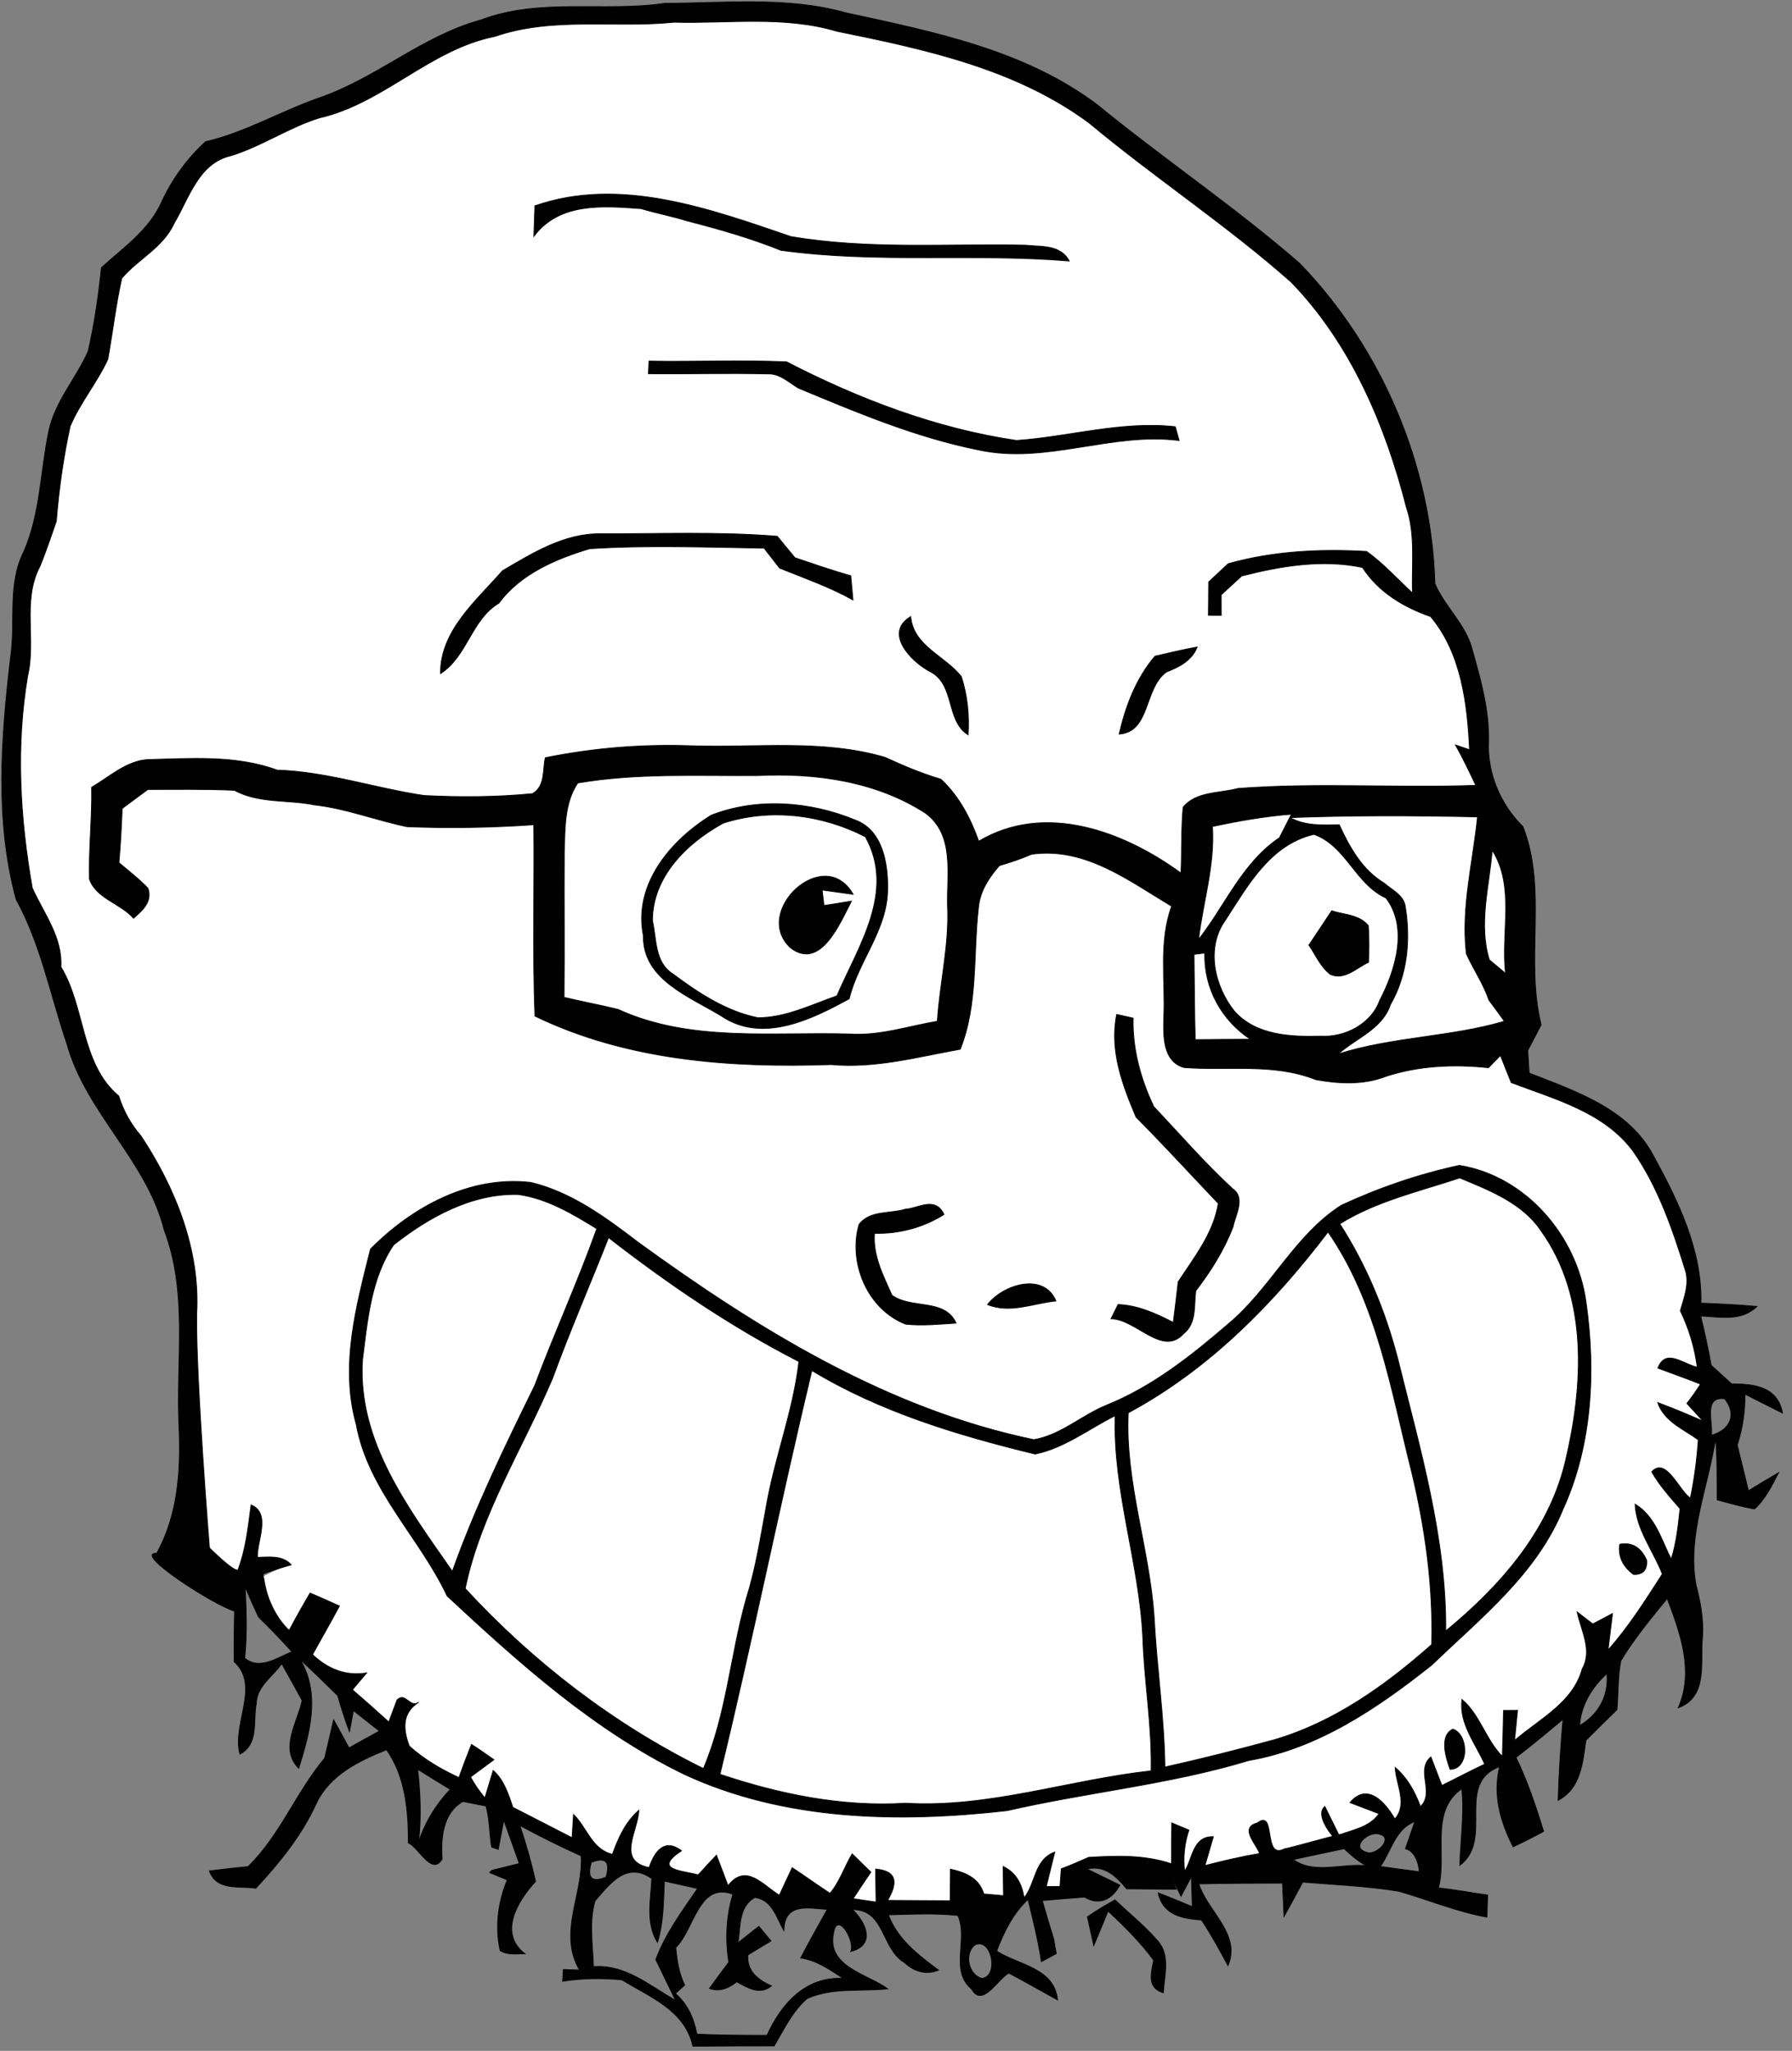 <svg clip-rule="evenodd" fill-rule="evenodd" viewBox="0 0 194 222" xmlns="http://www.w3.org/2000/svg"><rect x="0" y="0" width="194" height="222" fill="#808080" stroke="none"/><g fill-rule="nonzero" stroke-width=".09" transform="translate(-14.979 -1.798)"><g fill="#fff" stroke="#fff"><path d="m68.54 5.74c6.27-2.17 12.94-.88 19.41-1.54 5.88.16 11.92-.73 17.64.98 9.5 1.93 19.38 4.04 27.32 9.94 7.11 5.93 14.89 11.05 21.84 17.2 6.46 6.66 10.22 15.51 12.48 24.38 1.02 2.99.55 6.21.67 9.3-1.65-1.51-3.15-3.21-4.98-4.51-5.01-.29-10.12-.04-14.98 1.33-.7.65-1.4 1.31-2.11 1.97-.01 1.2-.02 2.4-.03 3.6.35 0 1.04.01 1.39.01 0-.56 0-1.67-.01-2.22.56-.51 1.67-1.53 2.22-2.04 4.24-1.08 8.73-1.84 13.08-.92 1.72 2.66 4.43 4.29 7.37 5.31 3.33 3.95 3.99 9.45 4.22 14.43-.38-.13-1.14-.39-1.52-.52.8 1.42 1.5 2.89 2.2 4.37-8.59.31-17.21-.32-25.77.34-1.99.54-4.51.3-5.92 2.03-.22 2.36-.12 4.75-.23 7.13-6.2-4.52-14.72-7.72-21.9-3.45-.89-2.5-2.13-4.88-4.09-6.71-2.08-.62-4.08-1.46-6.05-2.37-6.79-1.99-13.92-1.02-20.88-1.25-5.33-.2-10.67.23-15.9 1.29-.3 1.34.02 3.07-1.38 3.89-3.9.38-7.84.4-11.75.2-5.33-.79-10.48-2.58-15.9-2.75-4.51-1.65-9.36-1.25-14.07-1.14-2.31.19-4.1 1.88-6.01 3 .06 3.31-.32 6.62-.24 9.93.7 2.09 3.37 2.63 4.77 4.24.98-.85 2.04-1.77 1.57-3.23-.96-1.02-2.09-1.87-3.15-2.78.17-1.95.28-3.91.35-5.87.93-.68 1.85-1.37 2.78-2.06 3.12 0 6.25-.05 9.37.09 2.66 1.45 5.78.99 8.65 1.58 3.44.38 6.68 1.67 10.05 2.36 4.57.19 9.15.1 13.72-.21.07 6.9-.14 13.81.12 20.71 9.93 4.81 21.17 5.63 32.06 5.25 4.76.44 9.35-.83 13.98-1.66 1.95-4.89 1.38-10.3 1.98-15.42.18-1.74 1.15-3.19 2.26-4.46 1.19-.34 2.36-.75 3.5-1.23 5.76-.81 10.52 2.86 15.15 5.63-1.42 3.88-.66 8.05-.85 12.07-.05 1.94-.14 4.73 2.19 5.39 4.77.37 9.69-.51 14.26 1.31 2.51.46 5.16.59 7.58-.35 3.6-1.18 7.39-1.33 11.12-.94l1.29-1.33c.29.74.88 2.2 1.17 2.94 4.71 1.79 10.05 3.18 13.2 7.43 2.69 3.86 4.25 8.39 5.64 12.85.48 1.49-.12 2.99-.53 4.42.93 1.93 1.55 3.98 1.83 6.11-1.48-.29-3.42-2.12-4.26.1 1.54.58 3.09 1.12 4.62 1.73-.46.72-.95 1.42-1.48 2.09.44.48 1.32 1.44 1.76 1.93-1.62-.72-3.26-1.4-4.92-2.02.7 2.05 2.79 2.86 4.39 4.03-.14 2.12-.42 4.23-.85 6.31-1.21-.74-2.64-4.55-4.19-2.84.84 1.46 1.97 2.72 3.07 3.98-.2 1.84-.39 3.7-.96 5.48-1.07-2.12-1.74-4.66-3.91-5.96.14 2.78 1.97 5.04 2.95 7.56-1.83 2.84-3.63 5.71-5.88 8.23.12-.99.36-2.96.48-3.95-.53.28-1.6.85-2.13 1.13-.43-.33-1.27-.98-1.69-1.3.41 1.99 1.69 4.14.55 6.15-1 3.69-4.65 5.44-7.33 7.76.08-.82.24-2.44.32-3.26l-1.51.01c-.04 1.66-.07 3.32-.13 4.98-1.8-1.82-2.41-4.49-4.37-6.17-.34 2.58 1.46 4.75 2.46 7-1.57.74-3.09 1.55-4.64 2.31-.3-.78-.89-2.32-1.19-3.09-1.7 1.46.48 3.83-1.13 5.38-.59-1.61-1.42-3.11-2.73-4.24.08 1.87 1.4 3.94-.04 5.58-.98-1.71-2.94-4.05-4.85-1.78.78.3 2.36.9 3.14 1.2-1 1.47-2.81 1.73-4.34 2.32-.429.099-4.906 3.255-5.93 1.5-2.35 1.22-.83-4.42-2.91-2.81-1.97.52-.11 2.24.25 3.3-1.99.35-3.96.8-5.92 1.31.23-.78.68-2.35.91-3.13-2.23-.06-2.22 2.35-3.11 3.76-.18-1.53-.02-3.02.46-4.47-.46-.19-1.39-.59-1.85-.78-.03 1.47-.04 2.95-.03 4.43-2.89-.98-5.96-.88-8.96-.7-.98.44-1.97.86-2.97 1.24-.04.48-.11 1.43-.14 1.91-.37 0-1.11.01-1.49.01.23-.93.69-2.8.92-3.73-2.25.84-2.03 3.37-3.32 4.96-.25-1.68-1.01-2.81-2.26-3.4.01.79.03 2.37.04 3.16-.53-.05-1.6-.14-2.14-.19-.51-1.72-2-2.33-3.61-2.68-.01.85-.02 2.57-.02 3.42-2.26-.01-4.53-.02-6.79-.04 1.03-1.75 1.19-3.18-1.29-3.39.01.89.04 2.68.05 3.57-.62-.09-1.87-.27-2.49-.37.63-.96 1.27-1.93 1.92-2.87-.67-.66-1.35-1.32-2.02-1.98-.83 1.4-1.34 3.02-2.4 4.28-1.37-.91-2.72-1.87-4.09-2.78-.35.75-1.05 2.23-1.39 2.98-1.8-1.09-3.61-3.53-5.56-1.03-.31-.82-.94-2.47-1.25-3.3-.67.7-1.33 1.41-1.98 2.13-1.73-.49-4.99-.51-1.81-2.62-1.84-1.37-2.89.04-3.5 1.83-3.57-.73-1.23-3.89-1.11-6.2-1.45 1.26-2.23 3-2.86 4.76-2.24-.52-2.74-2.87-4.21-4.31l-.16 2.52c-2.13-1.11-4.28-2.19-6.41-3.29-.5-1.44-.95-2.95-2.13-3.99-.23.74-.68 2.23-.9 2.97-.6-.71-1.12-1.47-1.56-2.27.63-.47 1.9-1.4 2.53-1.87-.79-.57-1.6-1.13-2.42-1.65-.48 1.19-.93 2.39-1.36 3.59-1.94-.9-3.79-1.98-5.38-3.42-.66-1.78-.84-3.55 1.02-4.74-.94.7-1.45-1.18-2.34-.24-.23.59-.67 1.79-.89 2.38-1.31-1.18-2.61-2.35-3.95-3.49.38-.45 1.15-1.37 1.54-1.82-2.28.37-4.23-.45-5.85-1.99.96-1.76 1.97-3.49 2.91-5.26-1.06-.48-2.11-.94-3.17-1.4-.321.544-1.156 5.784-2.05 5.66-1.307-.181-2.739-6.073-2.87-7.38-1.76.83 1.15-.85 2.87-1.34-.97-1.05-2.38-.83-3.66-.8-.06-1.76 1.51-4.78-.68-5.68-.31 2.37-.56 4.76-1.41 7.02-.38.35-4.91-2.28-4.59-7.68.25-6.68-.01-13.37.11-20.05.39-6.87-2.29-13.56-6.02-19.21-1.1-1.27-1.92-2.74-2.42-4.34-4.15-3.51-3.59-9.57-6.26-13.98.18-3.22-1.85-5.76-3.1-8.54-1.33-7.58-1.79-15.33-.5-22.96.93-3.92-.63-8.2 1.34-11.88.65-1.59 1.19-3.23 1.76-4.85.28-3.45.76-6.9 1.5-10.29 1.08-2.57 2.92-4.73 4.08-7.26.53-2.92.86-5.87 1.51-8.77 1.76-2.07 4.48-3.33 5.66-5.93 1.61-2.71 2.64-6.52 6.12-7.32 3.35-1.02 6.26-3.06 9.6-4.1 6.95-1.58 11.96-7.42 19-8.82m4.35 18.34c-.02.82-.08 2.46-.11 3.29 2.78-3.71 7.5-3.28 11.6-2.99 1.66.5 3.38.82 5.04 1.34 3.42.88 6.82 1.85 10.1 3.17 10.36 1.44 20.82.3 31.21 1.16-.94-1.79-3.08-1.53-4.75-1.71-8.46-.18-17 .5-25.38-.93-8.78-3-18.5-6.54-27.71-3.33m12.35 16.81-.06 1.36c4.3.04 8.6-.08 12.9.02 1.3-.07 2.29.91 3.32 1.53 6.37 2.65 12.79 5.36 19.58 6.71 7.28 1.56 14.34-1.97 21.65-1.03-.11-.37-.31-1.12-.42-1.49-5.83-.64-11.46 1.09-17.19 1.49-8.7-1.28-17.1-4.49-24.89-8.51-4.96-.22-9.93.01-14.89-.08m-15.86 22.69c-2.82 3.24-6.75 6.48-6.71 11.13 2.93-1.9 3.32-5.84 6.32-7.63 2.32-3.16 6.18-4.8 9.83-5.89 6.28-.4 12.59-.15 18.88-.06l1.68 2.16c2.67 1.09 5.42 2.03 7.94 3.45-.08-.87-.16-1.75-.24-2.62-2.04-.57-4.04-1.27-6.05-1.95-.64-.77-1.27-1.55-1.91-2.32-6.37-.52-12.78-.25-19.17-.27-3.91-.04-7.32 2.1-10.57 4m46.21 10.87c2.85 1.37 1.72 5.34 4.2 6.89.13-2.13-.08-4.27-.74-6.3-1.77-2.25-5.19-3.29-5.48-6.49-2.94 1.75.03 4.83 2.02 5.9m24.43-1.62c-2.06 2.42-3.17 5.38-3.88 8.43 3.4-.24 2.65-4.94 5.11-6.72 1.37-.55 2.74-1.21 3.33-2.7-1.54.27-3.04.65-4.56.99m-4.15 38.78c-.78 3.9.61 7.59 2.1 11.11 3.03 3.05 5.94 6.23 8.9 9.34-.5 3.2-2.61 5.85-4.34 8.49-.17 1.47-.34 2.94-.53 4.4-1.88-.96-3.82-1.86-5.98-1.94-.19.39-.57 1.16-.76 1.54 2.69.01 5.55 4.15 7.84 1.62 1.45-1.14 1.12-3.04 1.33-4.65 1.63-2.12 3.07-4.41 4.03-6.91.26-1.3 1.39-3.15-.04-4.13-3.03-2.79-5.72-5.91-8.54-8.89-1.42-3.01-2.31-6.22-2.23-9.58-.45-.1-1.34-.3-1.78-.4m24.32 20.66c-5.07 3.24-7.65 9.01-12.2 12.81-4.01 3.46-8.25 6.82-13.2 8.82-2.7 1.09-4.97 3.25-7.89 3.74-15.87-3.3-29.88-11.96-42.83-21.36-3.52-2.69-7.21-5.42-11.59-6.48-6.58-.79-12.89 2.65-17.39 7.21-1.54 6.16-3.33 12.65-1.54 18.98 1.29 7.12 6.85 12.21 9.84 18.57 7.83 7.28 15.93 14.56 25.65 19.29 10.89 5.06 23.24 5.27 34.97 3.94 8.7-2 17.61-2.84 26.17-5.43 7.52-1.3 13.96-5.7 19.82-10.35 5.26-5.07 11.3-9.82 14.16-16.79 3.2-6.97 3.59-15.03 2.51-22.53-.99-7.1-6.49-13.57-13.7-14.74-4.4.95-8.7 2.42-12.78 4.32m-47.18.42c-1.67.52-3.84.1-5.03 1.64-1.2 4.16.91 9.19 5.04 10.8 1.81.2 3.64 0 5.46-.11-1.24-2.71-4.79-1.47-6.94-3.01-.95-2.14-2.08-4.29-1.89-6.71 2.67.06 5.25-.62 7.52-2.04-.96-2.01-2.74-.66-4.16-.57m8.88 10.32c2.41 1 4.96-.14 7.4-.39-1.32-3.13-5.69-1.79-7.4.39m68.43 25.96c-.17 1.3.33 2.39 1.5 3.25 1.02.04 1.5-.47 1.42-1.54-.63-1.4-1.61-1.97-2.92-1.71m-18.36 24.35c2.08 0 2.06-3.74.3-4.35-1.5.76-.74 3.1-.3 4.35z"/><path d="m77.52 86.55c6.43-1.1 12.95-.75 19.44-.8 6.3-.31 12.85.6 18.22 4.07 3.22 2.4 2.26 6.71 2.38 10.16.18 4.16-.84 8.23-1.11 12.37-3.14.53-6.22 1.59-9.45 1.38-8.37-.26-17.27.93-25.12-2.67-1.94-.47-3.9-.84-5.84-1.3.05-5.25-.01-10.5.02-15.75.1-2.54-.01-5.26 1.46-7.46m14.47 3.49c-4.41 2.71-8.47 7.5-7.36 13.04-.08 4.8 5.09 6.62 8.5 8.73 4.4 2.93 9.68.35 13.78-1.9.99-4.11 4.17-7.5 4.16-11.91.05-2.76-.56-6.37-3.53-7.44-4.87-2.01-10.58-2.45-15.55-.52z"/><path d="m93.27 90.9c5.07-1.64 10.69-.95 15.39 1.47 3.31 5.9-.76 11.86-3.08 17.23-2.77.97-5.55 2.36-8.54 2.37-3.44-.69-6.47-2.69-9.24-4.76-1.97-1.26-1.73-3.76-2.19-5.75 0-4.78 3.75-8.42 7.66-10.56m7.3 13.5c3.26 2.5 5.39-2.78 6.58-5.05-.75.12-2.23.35-2.97.47-.05-.42-.15-1.26-.2-1.68.84.12 2.51.35 3.35.46-3.14-5.48-11.01 1.9-6.76 5.8z"/><path d="m146.23 91.26c2.83-.6 5.68-1.11 8.56-1.33-.32.63-.98 1.91-1.3 2.55-4.01 2.69-5.87 7.33-8.76 11.02.48-4.09 1.78-8.07 1.5-12.24z"/><path d="m154.62 90.3c6.76-.26 13.54-.23 20.31-.08-.49 4.92-1.79 9.81-1.21 14.81.77 1.7 1.84 3.25 2.45 5.03.56.76 1.13 1.51 1.67 2.29-5.9 1.73-12.15 1.68-18 3.55 1.94-1.74 4.76-2.69 5.66-5.36 1.86-3.22 2.2-7.05 1.6-10.67-.2-1.2-1.46-1.75-2.28-2.48-2.36-1.4-3.75-3.89-4.86-6.31-1.82.04-3.69.13-5.34-.78z"/><path d="m147.6 101.45c2.46-3.78 4.85-8.22 9.62-9.34 3.5 1.25 4.45 5.35 7.8 6.89 2.45 3.2 1.03 7.84-.69 11.12-.9 2.52-3.77 4-6.35 3.84-3.26.09-7.03-.07-9.36-2.69-2.16-2.67-3.13-6.85-1.02-9.82m9.08 2.65c.74 1.08 1.26 2.37 2.34 3.18 1.54.66 2.82-.73 4.11-1.32.07-1.32.06-2.64-.02-3.96-.96-1.2-2.62-1.17-3.96-1.61-.82 1.24-1.64 2.48-2.47 3.71z"/><path d="m176.52 93.83c2.51 3.9.92 8.95 1.45 13.34-.44-.37-1.32-1.1-1.76-1.47-1.19-3.87-.01-7.94.31-11.87z"/><path d="m102.21 103.26c.63.52.63.52 0 0z"/><path d="m144.24 105.1 1.17-.14c-.11 3.79 1.79 7.25 4.94 9.34-2 0-3.99.02-5.98.04-.09-3.08-.09-6.16-.13-9.24z"/><path d="m160.02 134.27c3.99-2.47 8.59-3.51 12.99-4.97 3.23 1.35 6.79 2.71 8.82 5.75 5.16 7.22 4.56 16.79 2.6 25.02-1.81 7.52-7.11 13.49-12.94 18.28.09-10.09-2.81-19.8-5.2-29.5-1.34-5.14-3.39-10.1-6.27-14.58z"/><path d="m57.6 136.54c3.82-3 8.43-5.56 13.43-5.45 3.13.41 5.92 2.09 8.56 3.71-2.05 5.74-4.58 11.28-6.72 16.98-3.23 6.58-6.45 13.2-8.92 20.12-4.75-6.83-10.29-14.09-9.73-22.89.54-4.23.91-8.86 3.38-12.47z"/><path d="m137.12 154.73c8.71-4.68 15.69-11.78 21.63-19.58 5.32 7.68 6.81 17.08 9.05 25.95 1.47 6.13 2.35 12.4 2.17 18.72-4.98 4.41-10.57 8.41-17.03 10.3-3.93 1.08-7.88 2.07-11.85 2.96-.07-5.4-.88-10.75-1.16-16.13-.48-7.48-3.17-14.69-2.81-22.22z"/><path d="m74.81 150.96c1.87-5.12 4.05-10.13 6.05-15.2 6.48 5.04 13.29 9.67 20.61 13.42-.62 5.41-2.67 10.51-3.57 15.88-.61 3.28-1.12 6.59-2.13 9.78-1.72 6.09-2.13 12.54-4.64 18.4-9.72-4.79-18.46-11.53-25.79-19.48 1.63-7.99 6.27-15.26 9.47-22.8z"/><path d="m102.87 150.15c7.41 4.48 15.81 7.01 24.17 9.04 3.18-.64 5.81-2.74 8.67-4.15-.26 8.14 2.61 15.92 2.99 24.01.16 4.83 1.01 9.6.9 14.44-8.89.97-17.54 4.04-26.58 3.5-6.85.43-13.63-.96-20.1-3.13 3.53-14.52 6.46-29.18 9.95-43.71z"/><path d="m48.22 177.24c.6.56.6.56 0 0z"/></g><g fill="#010101" stroke="#010101"><path d="m67.04 3.96c6.4-2.42 13.32-.83 19.94-1.8 6.53-.02 13.21-.76 19.59 1.03 9.46 2.06 19.34 4.01 27.25 9.99 7.16 5.86 14.86 11.05 21.86 17.13 8.9 9.22 14.28 21.86 14.64 34.67 1.08 2.53 3.37 4.42 4.04 7.15.91 3.2 1.83 6.46 1.77 9.83-.18 3.46 1.25 6.9 3.72 9.32 2.68 6.88.21 14.41 1.97 21.44-.48.93-.96 1.86-1.45 2.79.04.61.11 1.83.15 2.44 5.04 1.99 10.82 3.87 13.49 9.02 2.67 4.88 5.25 10.19 5.11 15.89 2.02.08 4.04.17 6.06.36-1.7 1.65-3.99 1.12-6.09 1.03.43 1.77.82 3.55 1.14 5.34.74.67 1.48 1.34 2.21 2.01 2.37 0 4.99.27 5.51 3.16-1.36-.68-2.72-1.37-4.07-2.06.03 1.87-.25 3.73-.83 5.52.4 1.65.82 3.29 1.21 4.95 1.08-.66 2.16-1.32 3.26-1.95-.73 1.39-1.41 2.85-2.6 3.91-1.37-.22-2.7-.62-4.04-.98-.02-2.23.02-4.47-.17-6.7-.78 5.29-3.1 10.47-2.13 15.89.48 1.84.84 3.73.71 5.64-.28 2.76.64 6.47-2.62 7.68 1.73-3.96.22-8.06-1.2-11.84-1.77 2.17-3.57 4.34-5.02 6.74-.34 1.74-.27 3.54-.42 5.3-1.13 1.1-2.25 2.2-3.36 3.32-.36 2.46-.55 5.19-3.01 6.5.09-2.94.27-5.87.53-8.79-1.67 1.41-3.35 2.81-5.09 4.14 1.24 2.57 2.15 5.28 2.99 8.01-1.08.59-2.18 1.14-3.3 1.67-1.38-2.71-2.22-5.64-1.46-8.69-4.88 1.84-.57 7.87-4.31 10.69.07-2.77.51-5.52.21-8.29-3.52 2.45-1.56 7.14-2.53 10.74 1.78.18 3.55.53 5.33.77-.02.6-.06 1.8-.08 2.39-3.27-.59-6.34-1.88-9.52-2.8-3.44-.56-6.94-.71-10.42-.99-.67 1.24-1.33 2.49-2.02 3.72-.04-.9-.13-2.71-.17-3.61-3.02.01-6.04.01-9.06.08.94 2.98 4.61 5.46 3.16 8.84-.91-1.68-1.81-3.35-2.87-4.93-2-.14-4.18-.51-4.68-2.93 1.24.47 2.46.99 3.69 1.49-.03-.81-.08-2.45-.1-3.27l-1.13 2.14c-.42-.88-.83-1.75-1.24-2.62l.73 1.86c-1.34-.01-4.02-.03-5.37-.04-1.12-1.35-2.35-2.6-4.31-2.15.89.43 2.68 1.3 3.57 1.74-.82 1.55-2.23 2.26-3.82 1.3-1.53.11-3.06.24-4.58.38.4 1.39.82 2.78 1.24 4.16.07.4.21 1.19.28 1.58-.4.22-1.2.65-1.61.86-.35-2.27-.9-4.51-1.45-6.74-1.63 1.54-2.62 3.55-3.4 5.61 2.4 1.53 6.23 1.8 6.6 5.28-1.76-.96-3.49-1.97-5.27-2.9-1.16.55-2.85 3.83-4.04 1.72-2.41-2.03-.32-5.4-1.48-7.96-2.5-.27-5.02-.13-7.53-.07.99 2.65 3.24 4.36 5.43 5.99-1.36.55-2.68.14-3.7-.84-2.51-1.48-2.06-5.72-5.61-5.72 1.5 1.45 2.52 3.85-.19 4.54.52-1.15-1.49-4.47-1.86-1.99-.77 3.65 3.67 4.43 5.86 6.03-2.91.32-6.02-.18-8.74 1.06-1.59 1.39-2.5 3.34-3.55 5.12-2.94 0-5.87.01-8.8.03-.87-3.92-4.62-5.29-7.67-7.18-2.14-.21-4.3-.18-6.43.15.02-.32.06-.95.08-1.27l1.75.06c-2.35-4.03.4-8.14.18-12.36-2.26-1.02-4.48-2.12-6.65-3.3.68 1.98 1.24 4.01 1.71 6.06-1.91 2.08-4.08 5.57-1.16 7.84-.9-.03-1.88.18-2.68-.36-.56-2.56-.23-5.23.78-7.64-.48-.2-1.43-.59-1.91-.79l.23-.24c.75-.19 2.23-.56 2.98-.74-.56-1.58-1.13-3.15-1.68-4.72-.15.8-.45 2.39-.6 3.18-.18-.06-.54-.18-.72-.24-.25-1.48-.2-3.01-.61-4.45-.62-.12-1.87-.37-2.49-.49-2.19 1.22-2.41 3.98-2.26 6.22-1.09 1.9-2.55-1.27-3.65-1.73-.01-3.52-.29-7.11-2.36-10.09-3 1.2-6.17 2.73-7.62 5.83-1.58 3.46-3.97 6.4-6.54 9.16-1.81-.28-4.24.32-5.02-1.87 1.4-.18 2.79-.33 4.19-.47 3.48-3.4 5.2-8.04 8.29-11.74.24-1.04.73-3.11.97-4.14.56 1 1.11 2.01 1.66 3.03 1.09-.61 2.19-1.22 3.3-1.82-.95-.74-1.89-1.48-2.82-2.22l-.43 2.28c-.48-1.28-.9-2.59-1.27-3.9-1.35-1.33-2.71-2.65-4.09-3.95 2.25 3.78 1.08 7.92-.13 11.81-2.12-2.11-.12-4.98.37-7.33-.73-1.34-1.46-2.67-2.21-3.99-.94 1.37-2.71 2.44-2.75 4.28-.4 1.9.33 4.4-1.78 5.51-.88-3.28 2.25-7.41-.62-10-.03-1.83 0-3.66.04-5.48-2.187-.606-11.092-6.356-8.43-6.25 2.36-4.24 2.63-9.15 2.41-13.89-.32-7.04.99-14.33-1.59-21.09-1.87-7.53-8.48-12.72-10.54-20.18-1.78-5.23-2.81-10.74-5.49-15.62-2.32-8.53-1.63-17.48-.61-26.18.58-3.82-.37-7.9 1.44-11.48 1.8-4.13 1.79-8.69 2.7-13.03.67-3.21 2.96-5.7 4.26-8.64.69-2.98 1.12-6.02 1.44-9.06 2.4-2.19 5.24-4.12 6.56-7.21 1.15-2.43 2.73-4.61 4.71-6.42 4.31-1 8.14-3.29 12.29-4.74 6.19-2.11 11.18-6.71 17.52-8.44m1.5 1.78c-7.04 1.4-12.05 7.24-19 8.82-3.34 1.04-6.25 3.08-9.6 4.1-3.48.8-4.51 4.61-6.12 7.32-1.18 2.6-3.9 3.86-5.66 5.93-.65 2.9-.98 5.85-1.51 8.77-1.16 2.53-3 4.69-4.08 7.26-.74 3.39-1.22 6.84-1.5 10.29-.57 1.62-1.11 3.26-1.76 4.85-1.97 3.68-.41 7.96-1.34 11.88-1.29 7.63-.83 15.38.5 22.96 1.25 2.78 3.28 5.32 3.1 8.54 2.67 4.41 2.11 10.47 6.26 13.98.5 1.6 1.32 3.07 2.42 4.34 3.73 5.65 6.41 12.34 6.02 19.21-.12 6.68 1.38 25.363 1.38 25.363s2.72 2.717 3.1 2.367c.85-2.26 1.1-4.65 1.41-7.02 2.19.9.62 3.92.68 5.68 1.28-.03 2.69-.25 3.66.8-1.72.49-3.43 1.05-5.01 1.9.15 2.73.26 5.48-.02 8.21 1.63 1.35 3.54-.08 5.12-.69-1.17-1.3-2.38-2.56-3.63-3.78-2.522-5.474-2.507-5.751.494-4.64.013.132.029.264.048.397.292 2.084 1.255 4.265 2.778 5.713.73-1.37 1.48-2.71 2.27-4.05 1.06.46 2.11.92 3.17 1.4-.94 1.77-1.95 3.5-2.91 5.26 1.62 1.54 3.57 2.36 5.85 1.99-.39.45-1.16 1.37-1.54 1.82 1.34 1.14 2.64 2.31 3.95 3.49.22-.59.66-1.79.89-2.38.89-.94 1.4.94 2.34.24-1.86 1.19-1.68 2.96-1.02 4.74 1.59 1.44 3.44 2.52 5.38 3.42.43-1.2.88-2.4 1.36-3.59.82.52 1.63 1.08 2.42 1.65-.63.47-1.9 1.4-2.53 1.87.44.8.96 1.56 1.56 2.27.22-.74.67-2.23.9-2.97 1.18 1.04 1.63 2.55 2.13 3.99 2.13 1.1 4.28 2.18 6.41 3.29l.16-2.52c1.47 1.44 1.97 3.79 4.21 4.31.63-1.76 1.41-3.5 2.86-4.76-.12 2.31-2.46 5.47 1.11 6.2.61-1.79 1.66-3.2 3.5-1.83-3.18 2.11.08 2.13 1.81 2.62.65-.72 1.31-1.43 1.98-2.13.31.83.94 2.48 1.25 3.3 1.95-2.5 3.76-.06 5.56 1.03.34-.75 1.04-2.23 1.39-2.98 1.37.91 2.72 1.87 4.09 2.78 1.06-1.26 1.57-2.88 2.4-4.28.67.66 1.35 1.32 2.02 1.98-.65.94-1.29 1.91-1.92 2.87.62.1 1.87.28 2.49.37-.01-.89-.04-2.68-.05-3.57 2.48.21 2.32 1.64 1.29 3.39 2.26.02 4.53.03 6.79.04 0-.85.01-2.57.02-3.42 1.61.35 3.1.96 3.61 2.68.54.05 1.61.14 2.14.19-.01-.79-.03-2.37-.04-3.16 1.25.59 2.01 1.72 2.26 3.4 1.29-1.59 1.07-4.12 3.32-4.96-.23.93-.69 2.8-.92 3.73.38 0 1.12-.01 1.49-.01.03-.48.1-1.43.14-1.91 1-.38 1.99-.8 2.97-1.24 3-.18 6.07-.28 8.96.7-.01-1.48 0-2.96.03-4.43.46.19 1.39.59 1.85.78-.48 1.45-.64 2.94-.46 4.47.89-1.41.88-3.82 3.11-3.76-.23.78-.68 2.35-.91 3.13 1.96-.51 3.93-.96 5.92-1.31-.36-1.06-2.22-2.78-.25-3.3 2.08-1.61.56 4.03 2.91 2.81.92-.17 5.298-1.43 6.228-1.61-.16.61.427.98.267 1.58l-5.525 1.17c2.28 1.67 5.37.36 8 .69-1.41-.53-6.23-4.99-4.57-6.43.38.77 1.15 2.32 1.53 3.1 1.53-.59 3.34-.85 4.34-2.32-.78-.3-2.36-.9-3.14-1.2 1.91-2.27 3.87.07 4.85 1.78 1.44-1.64.12-3.71.04-5.58 1.31 1.13 2.14 2.63 2.73 4.24 1.61-1.55-.57-3.92 1.13-5.38.3.77.89 2.31 1.19 3.09 1.55-.76 3.07-1.57 4.64-2.31-1-2.25-2.8-4.42-2.46-7 1.96 1.68 2.57 4.35 4.37 6.17.06-1.66.09-3.32.13-4.98l1.51-.01c-.08.82-.24 2.44-.32 3.26 2.68-2.32 6.33-4.07 7.33-7.76 1.14-2.01-.14-4.16-.55-6.15.42.32 1.26.97 1.69 1.3.53-.28 1.6-.85 2.13-1.13-.12.99-.36 2.96-.48 3.95 2.25-2.52 4.05-5.39 5.88-8.23-.98-2.52-2.81-4.78-2.95-7.56 2.17 1.3 2.84 3.84 3.91 5.96.57-1.78.76-3.64.96-5.48-1.1-1.26-2.23-2.52-3.07-3.98 1.55-1.71 2.98 2.1 4.19 2.84.43-2.08.71-4.19.85-6.31-1.6-1.17-3.69-1.98-4.39-4.03 1.66.62 3.3 1.3 4.92 2.02-.44-.49-1.32-1.45-1.76-1.93.53-.67 1.02-1.37 1.48-2.09-1.53-.61-3.08-1.15-4.62-1.73.84-2.22 2.78-.39 4.26-.1-.28-2.13-.9-4.18-1.83-6.11.41-1.43 1.01-2.93.53-4.42-1.39-4.46-2.95-8.99-5.64-12.85-3.15-4.25-8.49-5.64-13.2-7.43-.29-.74-.88-2.2-1.17-2.94l-1.29 1.33c-3.73-.39-7.52-.24-11.12.94-2.42.94-5.07.81-7.58.35-4.57-1.82-9.49-.94-14.26-1.31-2.33-.66-2.24-3.45-2.19-5.39.19-4.02-.57-8.19.85-12.07-4.63-2.77-9.39-6.44-15.15-5.63-1.14.48-2.31.89-3.5 1.23-1.11 1.27-2.08 2.72-2.26 4.46-.6 5.12-.03 10.53-1.98 15.42-4.63.83-9.22 2.1-13.98 1.66-10.89.38-22.13-.44-32.06-5.25-.26-6.9-.05-13.81-.12-20.71-4.57.31-9.15.4-13.72.21-3.37-.69-6.61-1.98-10.05-2.36-2.87-.59-5.99-.13-8.65-1.58-3.12-.14-6.25-.09-9.37-.09-.93.69-1.85 1.38-2.78 2.06-.07 1.96-.18 3.92-.35 5.87 1.06.91 2.19 1.76 3.15 2.78.47 1.46-.59 2.38-1.57 3.23-1.4-1.61-4.07-2.15-4.77-4.24-.08-3.31.3-6.62.24-9.93 1.91-1.12 3.7-2.81 6.01-3 4.71-.11 9.56-.51 14.07 1.14 5.42.17 10.57 1.96 15.9 2.75 3.91.2 7.85.18 11.75-.2 1.4-.82 1.08-2.55 1.38-3.89 5.23-1.06 10.57-1.49 15.9-1.29 6.96.23 14.09-.74 20.88 1.25 1.97.91 3.97 1.75 6.05 2.37 1.96 1.83 3.2 4.21 4.09 6.71 7.18-4.27 15.7-1.07 21.9 3.45.11-2.38.01-4.77.23-7.13 1.41-1.73 3.93-1.49 5.92-2.03 8.56-.66 17.18-.03 25.77-.34-.7-1.48-1.4-2.95-2.2-4.37.38.13 1.14.39 1.52.52-.23-4.98-.89-10.48-4.22-14.43-2.94-1.02-5.65-2.65-7.37-5.31-4.35-.92-8.84-.16-13.08.92-.55.51-1.66 1.53-2.22 2.04.01.55.01 1.66.01 2.22-.35 0-1.04-.01-1.39-.01.01-1.2.02-2.4.03-3.6.71-.66 1.41-1.32 2.11-1.97 4.86-1.37 9.97-1.62 14.98-1.33 1.83 1.3 3.33 3 4.98 4.51-.12-3.09.35-6.31-.67-9.3-2.26-8.87-6.02-17.72-12.48-24.38-6.95-6.15-14.73-11.27-21.84-17.2-7.94-5.9-17.82-8.01-27.32-9.94-5.72-1.71-11.76-.82-17.64-.98-6.47.66-13.14-.63-19.41 1.54m8.98 80.81c-1.47 2.2-1.36 4.92-1.46 7.46-.03 5.25.03 10.5-.02 15.75 1.94.46 3.9.83 5.84 1.3 7.85 3.6 16.75 2.41 25.12 2.67 3.23.21 6.31-.85 9.45-1.38.27-4.14 1.29-8.21 1.11-12.37-.12-3.45.84-7.76-2.38-10.16-5.37-3.47-11.92-4.38-18.22-4.07-6.49.05-13.01-.3-19.44.8m68.71 4.71c.28 4.17-1.02 8.15-1.5 12.24 2.89-3.69 4.75-8.33 8.76-11.02.32-.64.98-1.92 1.3-2.55-2.88.22-5.73.73-8.56 1.33m8.39-.96c1.65.91 3.52.82 5.34.78 1.11 2.42 2.5 4.91 4.86 6.31.82.73 2.08 1.28 2.28 2.48.6 3.62.26 7.45-1.6 10.67-.9 2.67-3.72 3.62-5.66 5.36 5.85-1.87 12.1-1.82 18-3.55-.54-.78-1.11-1.53-1.67-2.29-.61-1.78-1.68-3.33-2.45-5.03-.58-5 .72-9.89 1.21-14.81-6.77-.15-13.55-.18-20.31.08m-7.02 11.15c-2.11 2.97-1.14 7.15 1.02 9.82 2.33 2.62 6.1 2.78 9.36 2.69 2.58.16 5.45-1.32 6.35-3.84 1.72-3.28 3.14-7.92.69-11.12-3.35-1.54-4.3-5.64-7.8-6.89-4.77 1.12-7.16 5.56-9.62 9.34m28.92-7.62c-.32 3.93-1.5 8-.31 11.87.44.37 1.32 1.1 1.76 1.47-.53-4.39 1.06-9.44-1.45-13.34m-32.28 11.27c.04 3.08.04 6.16.13 9.24 1.99-.02 3.98-.04 5.98-.04-3.15-2.09-5.05-5.55-4.94-9.34zm56 52.06c2.04-.55 2.82-2.24 1.45-3.95-2.36-.32-1.23 2.58-1.45 3.95m-152.02 20.08c.6.56.6.56 0 0m137.76 11.36c2.06-1.22 3.19-3.24 2.96-5.65-1.63 1.5-2.81 3.38-2.96 5.65m-125.7 12.63c.7-2.16 1.89-4.1 3.45-5.74-1.19-.71-2.37-1.44-3.54-2.18.3 2.63.41 5.28.09 7.92m103.99-.9c-1.12-.36-3.22 1.45-1.33 1.98 1.02.4 3.02-1.61 1.33-1.98m.14 3.51c1.4.2 2.81.39 4.22.57 0 0-.09-2.11-1.5-2.5.26-.73.76-2.2 1.02-2.94-2.13.79-2.55 3.2-3.74 4.87m-85.42-.45c-.49 1.69.03 2.23 1.59 1.61.5-1.68-.03-2.22-1.59-1.61m.4 4.17c-.66 2.3-.24 4.75-.17 7.12 3.46-.26 6.08 2.07 8.9 3.66-.54-1.11-1.61-3.31-2.15-4.42 1.05-2.82 2.85-5.24 4.53-7.7-.9-.2-2.7-.6-3.6-.8-.1 2.22-.08 4.48-.75 6.63-1.3-2.11-.72-4.61-.61-6.91-2.73-1.89-4.5.52-6.15 2.42m8.74 5.06c.14 1.39.33 2.78.97 4.06-.25.23-.75.68-1.01.91 1.33 1.15 2.01 2.7 2.33 4.4 2.52.11 5.06.13 7.59.13 1.54-3.39 4.17-6.4 8.26-6.16-1.43-.95-2.87-1.96-4.61-2.22.92-1.77 1.91-3.51 2.88-5.26-1.98-.12-4.67-.8-4.7 2.3-.8-1.39-1.24-3.32-3.13-3.59-1.82.99-1.54 3.18-1.85 4.92.57-.45 1.71-1.34 2.27-1.79.44.52.87 1.05 1.31 1.58-.63.38-1.88 1.13-2.5 1.51-.14 1.72 1.07 2.71 2.55 3.35-1.25 1.04-2.56.21-3.76-.44-.87.69-1.85 1.12-2.95.72.69-.95 1.38-1.9 2.09-2.83-.38-2.48-.28-4.97.45-7.37-3.72-1.39-4.16 3.78-6.19 5.78m32.33-.26c-1.1 1-.65 3.17.8 3.6 1.92-.19 1.07-4.59-.8-3.6z"/><path d="m72.89 24.08c9.21-3.21 18.93.33 27.71 3.33 8.38 1.43 16.92.75 25.38.93 1.67.18 3.81-.08 4.75 1.71-10.39-.86-20.85.28-31.21-1.16-3.28-1.32-6.68-2.29-10.1-3.17-1.66-.52-3.38-.84-5.04-1.34-4.1-.29-8.82-.72-11.6 2.99.03-.83.09-2.47.11-3.29z"/><path d="m85.24 40.89c4.96.09 9.93-.14 14.89.08 7.79 4.02 16.19 7.23 24.89 8.51 5.73-.4 11.36-2.13 17.19-1.49.11.37.31 1.12.42 1.49-7.31-.94-14.37 2.59-21.65 1.03-6.79-1.35-13.21-4.06-19.58-6.71-1.03-.62-2.02-1.6-3.32-1.53-4.3-.1-8.6.02-12.9-.02z"/><path d="m69.38 63.58c3.25-1.9 6.66-4.04 10.57-4 6.39.02 12.8-.25 19.17.27.64.77 1.27 1.55 1.91 2.32 2.01.68 4.01 1.38 6.05 1.95.08.87.16 1.75.24 2.62-2.52-1.42-5.27-2.36-7.94-3.45-.42-.54-1.26-1.62-1.68-2.16-6.29-.09-12.6-.34-18.88.06-3.65 1.09-7.51 2.73-9.83 5.89-3 1.79-3.39 5.73-6.32 7.63-.04-4.65 3.89-7.89 6.71-11.13z"/><path d="m115.59 74.45c-1.99-1.07-4.96-4.15-2.02-5.9.29 3.2 3.71 4.24 5.48 6.49.66 2.03.87 4.17.74 6.3-2.48-1.55-1.35-5.52-4.2-6.89z"/><path d="m140.02 72.83c1.52-.34 3.02-.72 4.56-.99-.59 1.49-1.96 2.15-3.33 2.7-2.46 1.78-1.71 6.48-5.11 6.72.71-3.05 1.82-6.01 3.88-8.43z"/><path d="m91.99 90.04c4.97-1.93 10.68-1.49 15.55.52 2.97 1.07 3.58 4.68 3.53 7.44.01 4.41-3.17 7.8-4.16 11.91-4.1 2.25-9.38 4.83-13.78 1.9-3.41-2.11-8.58-3.93-8.5-8.73-1.11-5.54 2.95-10.33 7.36-13.04m1.28.86c-3.91 2.14-7.66 5.78-7.66 10.56.46 1.99.22 4.49 2.19 5.75 2.77 2.07 5.8 4.07 9.24 4.76 2.99-.01 5.77-1.4 8.54-2.37 2.32-5.37 6.39-11.33 3.08-17.23-4.7-2.42-10.32-3.11-15.39-1.47z"/><path d="m100.57 104.4c-4.25-3.9 3.62-11.28 6.76-5.8-.84-.11-2.51-.34-3.35-.46.05.42.15 1.26.2 1.68.74-.12 2.22-.35 2.97-.47-1.19 2.27-3.32 7.55-6.58 5.05m1.64-1.14c.63.52.63.52 0 0z"/><path d="m156.68 104.1c.83-1.23 1.65-2.47 2.47-3.71 1.34.44 3 .41 3.96 1.61.08 1.32.09 2.64.02 3.96-1.29.59-2.57 1.98-4.11 1.32-1.08-.81-1.6-2.1-2.34-3.18z"/><path d="m135.87 111.61c.44.1 1.33.3 1.78.4-.08 3.36.81 6.57 2.23 9.58 2.82 2.98 5.51 6.1 8.54 8.89 1.43.98.3 2.83.04 4.13-.96 2.5-2.4 4.79-4.03 6.91-.21 1.61.12 3.51-1.33 4.65-2.29 2.53-5.15-1.61-7.84-1.62.19-.38.57-1.15.76-1.54 2.16.08 4.1.98 5.98 1.94.19-1.46.36-2.93.53-4.4 1.73-2.64 3.84-5.29 4.34-8.49-2.96-3.11-5.87-6.29-8.9-9.34-1.49-3.52-2.88-7.21-2.1-11.11z"/><path d="m160.19 132.27c4.08-1.9 8.38-3.37 12.78-4.32 7.21 1.17 12.71 7.64 13.7 14.74 1.08 7.5.69 15.56-2.51 22.53-2.86 6.97-8.9 11.72-14.16 16.79-5.86 4.65-12.3 9.05-19.82 10.35-8.56 2.59-17.47 3.43-26.17 5.43-11.73 1.33-24.08 1.12-34.97-3.94-9.72-4.73-17.82-12.01-25.65-19.29-2.99-6.36-8.55-11.45-9.84-18.57-1.79-6.33 0-12.82 1.54-18.98 4.5-4.56 10.81-8 17.39-7.21 4.38 1.06 8.07 3.79 11.59 6.48 12.95 9.4 26.96 18.06 42.83 21.36 2.92-.49 5.19-2.65 7.89-3.74 4.95-2 9.19-5.36 13.2-8.82 4.55-3.8 7.13-9.57 12.2-12.81m-.17 2c2.88 4.48 4.93 9.44 6.27 14.58 2.39 9.7 5.29 19.41 5.2 29.5 5.83-4.79 11.13-10.76 12.94-18.28 1.96-8.23 2.56-17.8-2.6-25.02-2.03-3.04-5.59-4.4-8.82-5.75-4.4 1.46-9 2.5-12.99 4.97m-102.42 2.27c-2.47 3.61-2.84 8.24-3.38 12.47-.56 8.8 4.98 16.06 9.73 22.89 2.47-6.92 5.69-13.54 8.92-20.12 2.14-5.7 4.67-11.24 6.72-16.98-2.64-1.62-5.43-3.3-8.56-3.71-5-.11-9.61 2.45-13.43 5.45m79.52 18.19c-.36 7.53 2.33 14.74 2.81 22.22.28 5.38 1.09 10.73 1.16 16.13 3.97-.89 7.92-1.88 11.85-2.96 6.46-1.89 12.05-5.89 17.03-10.3.18-6.32-.7-12.59-2.17-18.72-2.24-8.87-3.73-18.27-9.05-25.95-5.94 7.8-12.92 14.9-21.63 19.58m-62.31-3.77c-3.2 7.54-7.84 14.81-9.47 22.8 7.33 7.95 16.07 14.69 25.79 19.48 2.51-5.86 2.92-12.31 4.64-18.4 1.01-3.19 1.52-6.5 2.13-9.78.9-5.37 2.95-10.47 3.57-15.88-7.32-3.75-14.13-8.38-20.61-13.42-2 5.07-4.18 10.08-6.05 15.2m28.06-.81c-3.49 14.53-6.42 29.19-9.95 43.71 6.47 2.17 13.25 3.56 20.1 3.13 9.04.54 17.69-2.53 26.58-3.5.11-4.84-.74-9.61-.9-14.44-.38-8.09-3.25-15.87-2.99-24.01-2.86 1.41-5.49 3.51-8.67 4.15-8.36-2.03-16.76-4.56-24.17-9.04z"/><path d="m113.01 132.69c1.42-.09 3.2-1.44 4.16.57-2.27 1.42-4.85 2.1-7.52 2.04-.19 2.42.94 4.57 1.89 6.71 2.15 1.54 5.7.3 6.94 3.01-1.82.11-3.65.31-5.46.11-4.13-1.61-6.24-6.64-5.04-10.8 1.19-1.54 3.36-1.12 5.03-1.64z"/><path d="m121.89 143.01c1.71-2.18 6.08-3.52 7.4-.39-2.44.25-4.99 1.39-7.4.39z"/><path d="m190.32 168.97c1.31-.26 2.29.31 2.92 1.71.08 1.07-.4 1.58-1.42 1.54-1.17-.86-1.67-1.95-1.5-3.25z"/><path d="m171.96 193.32c-.44-1.25-1.2-3.59.3-4.35 1.76.61 1.78 4.35-.3 4.35z"/><path d="m132.7 209.28c.97-.65 1.96-1.26 2.99-1.82 1.52 1.46 3.19 2.78 4.57 4.38 1.46 1.56.76 3.8.66 5.67-1.84-.56-1.29-2.17-1.05-3.53-1.43-1.96-3.17-3.66-4.93-5.32-.51 1.24-1.03 2.49-1.55 3.74-.17-.78-.52-2.34-.69-3.12z"/></g></g></svg>